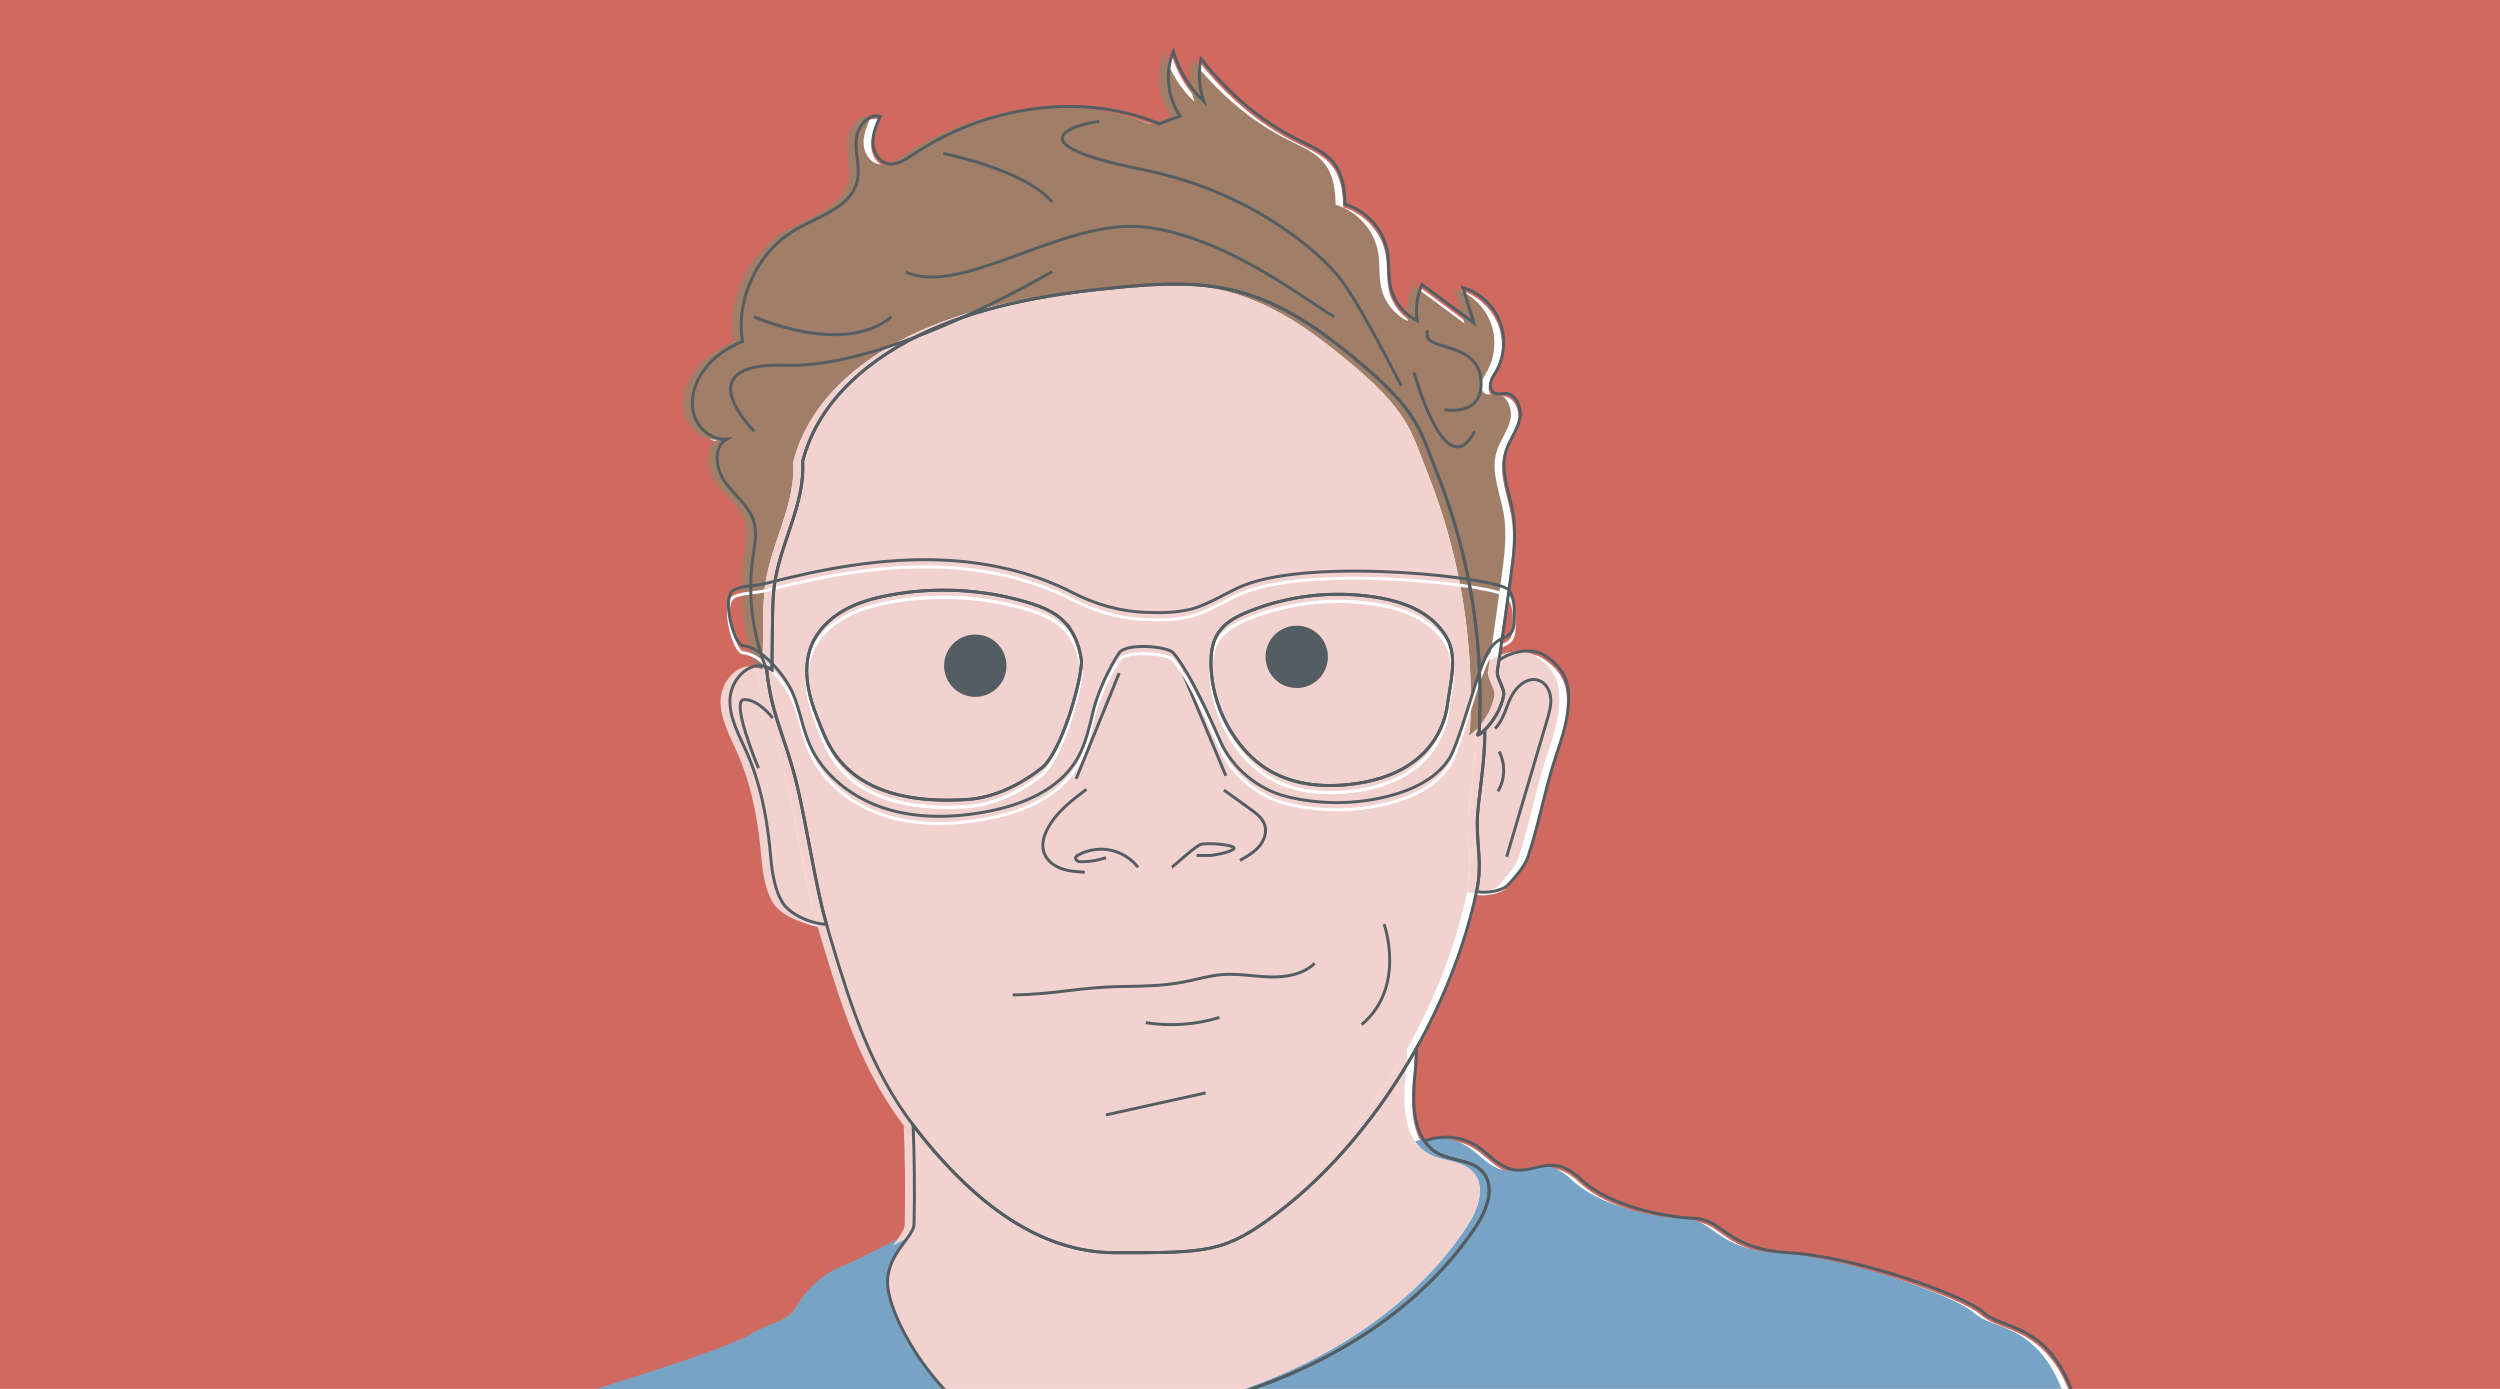<?xml version="1.0" encoding="UTF-8"?>
<svg id="Layer_1" data-name="Layer 1" xmlns="http://www.w3.org/2000/svg" xmlns:xlink="http://www.w3.org/1999/xlink" viewBox="0 0 841.89 467.72">
  <defs>
    <style>
      .cls-1, .cls-2, .cls-3 {
        fill: none;
      }

      .cls-4 {
        fill: #77a3c4;
      }

      .cls-2 {
        stroke: #545d62;
      }

      .cls-2, .cls-3 {
        stroke-miterlimit: 10;
      }

      .cls-3 {
        stroke: #fff;
      }

      .cls-5 {
        fill: #d06a60;
      }

      .cls-6 {
        fill: #fff;
      }

      .cls-7 {
        fill: #545d62;
      }

      .cls-8 {
        fill: #f1d2cf;
      }

      .cls-9 {
        fill: #a07e67;
      }

      .cls-10 {
        clip-path: url(#clippath);
      }
    </style>
    <clipPath id="clippath">
      <rect class="cls-1" width="841.89" height="467.72"/>
    </clipPath>
  </defs>
  <g class="cls-10">
    <rect class="cls-5" width="841.89" height="467.72"/>
    <g>
      <g>
        <path class="cls-6" d="M257.17,225.53c-.06-.02-.12-.05-.19-.06-6.04-1.61-11.61,5.01-11.76,11.26s3.14,11.97,5.66,17.69c4.42,10.03,6.64,20.92,7.74,31.83.64,6.38.99,13.06,4.22,18.6,2.47,4.24,10.22,7.45,14.9,7.42-4.04-13.99-6.8-34.64-10.44-48.94s-8.17-22.25-9.71-36.74c-.14-.35-.29-.7-.42-1.05Z"/>
        <path class="cls-6" d="M257.49,225.64c-.11-.04-.21-.08-.32-.11.14.35.28.7.42,1.05-.03-.31-.07-.63-.1-.94Z"/>
        <path class="cls-6" d="M505.78,235.1c-.85,5.06-4.07,9.45-6.37,11.75.27,10.66-2.45,24.04-2.51,31.01-.08,8.88,1.72,14.18-.24,23.41,3.42.71,8.8-.19,10.84-2.48,2.29-2.57,5.38-5.94,6.47-9.21,3.82-11.43,5.71-22.85,9.53-34.28,2.09-6.26,4.21-12.65,4.18-19.25-.03-6.6-2.59-10.65-8.09-14.29-4.09-2.71-10.84-1.55-15.38,1.58-.19,1.25-.38,2.48-.56,3.67-.37,2.39,2.52,5.84,2.15,8.1Z"/>
        <path class="cls-6" d="M511.15,142.34c.91-3.82-1.14-8.92-5.07-8.85-1.03.02-2.1.4-3.08.06-1.35-.47-1.9-2.19-1.63-3.59.28-1.41,1.15-2.61,1.86-3.85,2.9-5.05,3.37-11.43,1.23-16.84-2.14-5.41-6.85-9.75-12.42-11.44,1.24,3.99,2.47,7.99,3.71,11.98-5.83-4.33-11.66-8.66-17.49-12.99-1.64,3.82-2.21,8.09-1.62,12.2-4.39-2.12-7.74-6.29-8.88-11.03-.95-3.96-.42-8.13-1.1-12.13-1.27-7.45-7.06-13.94-14.32-16.03-.05-7.84-2-12.45-5.08-15.37-3.08-2.91-7.11-4.56-10.9-6.46-12.75-6.36-23.7-16.01-32.53-27.19-1,4.77-.64,9.81,1.02,14.39-4.85-4.55-8.45-10.41-10.31-16.8-2.89,7.01-2.01,15.46,2.27,21.72-2.32.86-4.65,1.72-6.97,2.58-26.61-10.97-58.87-5.84-82.96,10.4-2.66,1.79-5.72,3.8-8.81,2.96-2.94-.8-4.67-4.06-4.7-7.11-.04-3.05,1.23-5.95,2.47-8.73-4.33-1.22-7.95,3.92-8.14,8.41s1.42,9.05.38,13.43c-2.07,8.74-12.64,11.66-20.43,16.11-12.93,7.38-20.51,23.14-18.21,37.84-5.81,2.43-10,5.56-13.01,9.71s-4.71,9.52-3.44,14.49c1.27,4.97,6.03,9.15,11.14,8.71-4.78,2.75-3.68,10.18-.41,14.63,3.27,4.45,8.11,8.01,9.6,13.33,1.06,3.79.2,7.81-.36,11.71-1.76,12.4-.28,25.24,4.22,36.93.11.03.21.07.32.11.68.23,1.3.54,1.87.92.07-5.4.13-10.8.2-16.2.05-4.36.11-8.74.76-13.06,2.09-13.89,10.27-26.84,9.38-40.87,5.35-20.88,23.32-35.56,43.21-44.35,19.89-8.79,41.7-12.23,63.35-14.29,13.22-1.26,26.74-2.01,39.6,1.28,13.68,3.5,25.83,11.41,36.81,20.27,8.03,6.48,16.63,13.64,22.32,22.25,3.71,5.61,5.56,11.77,8.07,18.01,3.66,9.14,6.68,18.53,9,28.1,4.73,19.5,6.58,39.7,5.47,59.73-.76,1.05-.65,1.33-.05,1.01.43-.23,1.13-.79,1.94-1.6,2.3-2.31,5.52-6.69,6.37-11.75.38-2.26-2.52-5.71-2.15-8.1.19-1.2.38-2.42.56-3.67,1.4-9.21,2.84-19.65,4.04-28.5.93-6.9,1.86-13.92.72-20.79-1.17-7-4.47-14.09-2.47-20.9,1.1-3.77,3.75-6.97,4.66-10.79Z"/>
        <path class="cls-6" d="M499.41,246.85c-.81.81-1.51,1.37-1.94,1.6-.59.32-.71.04.05-1.01,1.11-20.03-.74-40.23-5.47-59.73-2.32-9.57-5.33-18.96-9-28.1-2.5-6.24-4.36-12.39-8.07-18.01-5.69-8.61-14.29-15.77-22.32-22.25-10.99-8.87-23.14-16.77-36.81-20.27-12.86-3.3-26.39-2.54-39.6-1.28-21.64,2.06-43.46,5.5-63.35,14.29-19.89,8.79-37.86,23.47-43.21,44.35.89,14.02-7.29,26.97-9.38,40.87-.65,4.32-.7,8.7-.76,13.06-.07,5.4-.13,10.8-.2,16.2-.57-.38-1.19-.69-1.87-.92.03.31.07.63.1.94,1.65,15.54,5.71,21.42,9.71,36.74,3.46,13.25,6.69,35.97,10.44,48.94.51,1.75,1.01,3.51,1.53,5.25,6.78,22.7,13.46,43.64,27.62,62.36,1.38,1.82,2.78,3.62,4.24,5.4,16.54,20.06,37.76,37.59,63.76,37.62,31.48.04,36.93.03,54.64-13.33,18.11-13.66,34.46-33.36,46.82-55.43,9.41-16.79,16.5-34.94,20.31-52.87,1.96-9.23.16-14.52.24-23.41.06-6.97,2.78-20.35,2.51-31.01Z"/>
        <path class="cls-6" d="M483.73,389.5c4.8,2.58,11.28,2.09,14.92,6.13,4.53,5.02,1.42,13-2.34,18.62-18.59,27.78-48.73,46.19-80.66,56.29h281.9c-8.63-24.28-23.74-21.58-30.22-27.52-6.48-5.94-43.71-18.89-65.29-20.11-21.58-1.23-22.12-11.18-31.84-11.56-9.71-.38-28.6-3.94-38.31-13.11-9.71-9.17-15.11-2.16-22.5-3.24-7.39-1.08-9.88-9.17-19.88-10.79-3.82-.62-7.43.03-10.44,1.05,1.18,1.72,2.69,3.18,4.66,4.24Z"/>
        <path class="cls-6" d="M304.93,418.01c-7.68,4.01-16.51,8.52-19.1,9.4-4.86,1.65-11.33,6.99-14.73,12.92-3.4,5.94-7.39,4.86-16.57,10.25-9.17,5.4-57.74,19.97-57.74,19.97h122.18c-10.29-10.49-17.98-24.07-20.21-33.71-2.04-8.85,3.02-14.49,6.17-18.82Z"/>
        <path class="cls-6" d="M498.66,395.63c-3.65-4.04-10.13-3.55-14.92-6.13-1.97-1.06-3.48-2.52-4.66-4.24-4.02-5.85-3.96-14.84-3.16-22.42.29-2.79.49-5.77.44-8.71-12.36,22.07-28.71,41.76-46.82,55.43-17.71,13.36-23.16,13.37-54.64,13.33-25.99-.03-47.22-17.57-63.76-37.62-1.46-1.77-2.87-3.58-4.24-5.4.45,11.11.56,22.24.32,33.36-.03,1.46-1,3.02-2.28,4.79-3.15,4.33-8.21,9.97-6.17,18.82,2.23,9.65,9.92,23.23,20.21,33.71h96.68c31.93-10.1,62.07-28.51,80.66-56.29,3.76-5.62,6.87-13.6,2.34-18.62Z"/>
      </g>
      <g>
        <path class="cls-8" d="M254.61,224.66c-.06-.02-.12-.05-.19-.06-6.04-1.61-11.61,5.01-11.76,11.26s3.14,11.97,5.66,17.69c4.42,10.03,6.64,20.92,7.74,31.83.64,6.38.99,13.06,4.22,18.6,2.47,4.24,10.22,7.45,14.9,7.42-4.04-13.99-6.8-34.64-10.44-48.94s-8.17-22.25-9.71-36.74c-.14-.35-.29-.7-.42-1.05Z"/>
        <path class="cls-1" d="M254.93,224.77c-.11-.04-.21-.08-.32-.11.14.35.28.7.42,1.05-.03-.31-.07-.63-.1-.94Z"/>
        <path class="cls-8" d="M503.22,234.23c-.85,5.06-4.07,9.45-6.37,11.75.27,10.66-2.45,24.04-2.51,31.01-.08,8.88,1.72,14.18-.24,23.41,3.42.71,8.8-.19,10.84-2.48,2.29-2.57,5.38-5.94,6.47-9.21,3.82-11.43,5.71-22.85,9.53-34.28,2.09-6.26,4.21-12.65,4.18-19.25-.03-6.6-2.59-10.65-8.09-14.29-4.09-2.71-10.84-1.55-15.38,1.58-.19,1.25-.38,2.48-.56,3.67-.37,2.39,2.52,5.84,2.15,8.1Z"/>
        <path class="cls-9" d="M508.59,141.48c.91-3.82-1.14-8.92-5.07-8.85-1.03.02-2.1.4-3.08.06-1.35-.47-1.9-2.19-1.63-3.59.28-1.41,1.15-2.61,1.86-3.85,2.9-5.05,3.37-11.43,1.23-16.84-2.14-5.41-6.85-9.75-12.42-11.44,1.24,3.99,2.47,7.99,3.71,11.98-5.83-4.33-11.66-8.66-17.49-12.99-1.64,3.82-2.21,8.09-1.62,12.2-4.39-2.12-7.74-6.29-8.88-11.03-.95-3.96-.42-8.13-1.1-12.13-1.27-7.45-7.06-13.94-14.32-16.03-.05-7.84-2-12.45-5.08-15.37-3.08-2.91-7.11-4.56-10.9-6.46-12.75-6.36-23.7-16.01-32.53-27.19-1,4.77-.64,9.81,1.02,14.39-4.85-4.55-8.45-10.41-10.31-16.8-2.89,7.01-2.01,15.46,2.27,21.72-2.32.86-4.65,1.72-6.97,2.58-26.61-10.97-58.87-5.84-82.96,10.4-2.66,1.79-5.72,3.8-8.81,2.96-2.94-.8-4.67-4.06-4.7-7.11-.04-3.05,1.23-5.95,2.47-8.73-4.33-1.22-7.95,3.92-8.14,8.41s1.42,9.05.38,13.43c-2.07,8.74-12.64,11.66-20.43,16.11-12.93,7.38-20.51,23.14-18.21,37.84-5.81,2.43-10,5.56-13.01,9.71s-4.71,9.52-3.44,14.49c1.27,4.97,6.03,9.15,11.14,8.71-4.78,2.75-3.68,10.18-.41,14.63,3.27,4.45,8.11,8.01,9.6,13.33,1.06,3.79.2,7.81-.36,11.71-1.76,12.4-.28,25.24,4.22,36.93.11.03.21.07.32.11.68.23,1.3.54,1.87.92.07-5.4.13-10.8.2-16.2.05-4.36.11-8.74.76-13.06,2.09-13.89,10.27-26.84,9.38-40.87,5.35-20.88,23.32-35.56,43.21-44.35,19.89-8.79,41.7-12.23,63.35-14.29,13.22-1.26,26.74-2.01,39.6,1.28,13.68,3.5,25.83,11.41,36.81,20.27,8.03,6.48,16.63,13.64,22.32,22.25,3.71,5.61,5.56,11.77,8.07,18.01,3.66,9.14,6.68,18.53,9,28.1,4.73,19.5,6.58,39.7,5.47,59.73-.76,1.05-.65,1.33-.05,1.01.43-.23,1.13-.79,1.94-1.6,2.3-2.31,5.52-6.69,6.37-11.75.38-2.26-2.52-5.71-2.15-8.1.19-1.2.38-2.42.56-3.67,1.4-9.21,2.84-19.65,4.04-28.5.93-6.9,1.86-13.92.72-20.79-1.17-7-4.47-14.09-2.47-20.9,1.1-3.77,3.75-6.97,4.66-10.79Z"/>
        <path class="cls-8" d="M496.85,245.98c-.81.81-1.51,1.37-1.94,1.6-.59.32-.71.04.05-1.01,1.11-20.03-.74-40.23-5.47-59.73-2.32-9.57-5.33-18.96-9-28.1-2.5-6.24-4.36-12.39-8.07-18.01-5.69-8.61-14.29-15.77-22.32-22.25-10.99-8.87-23.14-16.77-36.81-20.27-12.86-3.3-26.39-2.54-39.6-1.28-21.64,2.06-43.46,5.5-63.35,14.29-19.89,8.79-37.86,23.47-43.21,44.35.89,14.02-7.29,26.97-9.38,40.87-.65,4.32-.7,8.7-.76,13.06-.07,5.4-.13,10.8-.2,16.2-.57-.38-1.19-.69-1.87-.92.03.31.07.63.1.94,1.65,15.54,5.71,21.42,9.71,36.74,3.46,13.25,6.69,35.97,10.44,48.94.51,1.75,1.01,3.51,1.53,5.25,6.78,22.7,13.46,43.64,27.62,62.36,1.38,1.82,2.78,3.62,4.24,5.4,16.54,20.06,37.76,37.59,63.76,37.62,31.48.04,36.93.03,54.64-13.33,18.11-13.66,34.46-33.36,46.82-55.43,9.41-16.79,16.5-34.94,20.31-52.87,1.96-9.23.16-14.52.24-23.41.06-6.97,2.78-20.35,2.51-31.01Z"/>
        <path class="cls-4" d="M481.18,388.63c4.8,2.58,11.28,2.09,14.92,6.13,4.53,5.02,1.42,13-2.34,18.62-18.59,27.78-48.73,46.19-80.66,56.29h281.9c-8.63-24.28-23.74-21.58-30.22-27.52-6.48-5.94-43.71-18.89-65.29-20.11-21.58-1.23-22.12-11.18-31.84-11.56-9.71-.38-28.6-3.94-38.31-13.11-9.71-9.17-15.11-2.16-22.5-3.24-7.39-1.08-9.88-9.17-19.88-10.79-3.82-.62-7.43.03-10.44,1.05,1.18,1.72,2.69,3.18,4.66,4.24Z"/>
        <path class="cls-4" d="M302.37,417.14c-7.68,4.01-16.51,8.52-19.1,9.4-4.86,1.65-11.33,6.99-14.73,12.92-3.4,5.94-7.39,4.86-16.57,10.25-9.17,5.4-57.74,19.97-57.74,19.97h122.18c-10.29-10.49-17.98-24.07-20.21-33.71-2.04-8.85,3.02-14.49,6.17-18.82Z"/>
        <path class="cls-8" d="M496.1,394.76c-3.65-4.04-10.13-3.55-14.92-6.13-1.97-1.06-3.48-2.52-4.66-4.24-4.02-5.85-3.96-14.84-3.16-22.42.29-2.79.49-5.77.44-8.71-12.36,22.07-28.71,41.76-46.82,55.43-17.71,13.36-23.16,13.37-54.64,13.33-25.99-.03-47.22-17.57-63.76-37.62-1.46-1.77-2.87-3.58-4.24-5.4.45,11.11.56,22.24.32,33.36-.03,1.46-1,3.02-2.28,4.79-3.15,4.33-8.21,9.97-6.17,18.82,2.23,9.65,9.92,23.23,20.21,33.71h96.68c31.93-10.1,62.07-28.51,80.66-56.29,3.76-5.62,6.87-13.6,2.34-18.62Z"/>
      </g>
      <path class="cls-2" d="M383.23,292.06c-2.3-2.95-5.67-5.04-9.33-5.78-3.66-.75-7.58-.14-10.84,1.67-.33.18-.68.41-.8.77-.16.47.16.99.6,1.23s.95.25,1.45.25c2.76-.02,5.52-.49,8.14-1.37"/>
      <path class="cls-2" d="M365.33,293.73c-2.73-.16-5.5-.33-8.06-1.29s-4.91-2.85-5.74-5.45c-.82-2.57-.05-5.4,1.19-7.8,2.89-5.6,8.1-9.59,13.14-13.39"/>
      <path class="cls-2" d="M362.4,262.28c4.83-11.87,9.66-23.74,14.49-35.61"/>
      <path class="cls-2" d="M417.55,289.75c2.31-1.3,4.67-2.64,6.41-4.64s2.76-4.84,1.92-7.36c-.76-2.29-2.83-3.85-4.79-5.26-2.99-2.15-5.97-4.29-8.96-6.44"/>
      <path class="cls-2" d="M412.82,261.26c-4.92-11.77-9.84-23.53-14.77-35.3"/>
      <path class="cls-2" d="M442.72,324.41c-3.84,3.73-9.6,4.72-14.96,4.58-5.36-.13-10.69-1.2-16.04-.8-4.47.33-8.79,1.68-13.19,2.52-6.75,1.29-13.67,1.4-20.54,1.5-14.75.22-22.19,2.63-36.95,2.84"/>
      <path class="cls-2" d="M410.66,342.64c-7.99,2.45-16.55,3.05-24.8,1.75"/>
      <g>
        <path class="cls-3" d="M508.15,201.14c-2.86-4.15-64.52-11.13-89-1.73-5.23,2.01-12.84,7-18.31,8.19-5.46,1.19-9.1,1.2-14.5,1.05-8.75-.24-17.28-2.62-25.06-6.63-13.7-7.07-29.3-10.47-44.78-11.04-19.7-.72-39.31,2.92-58.4,7.85-3.69.95-8.83.85-11.09,2.3-4.2,2.71.29,18.53,3.18,18.7,6.15.36,14.25,10.16,16.7,15.81s3.32,11.88,5.79,17.53c4.55,10.39,14.35,17.92,25.14,21.42,10.79,3.49,22.5,3.29,33.67,1.3,12.26-2.18,25.12-7.26,31.33-18.06,2.94-5.12,4.09-11.03,5.53-16.76,1.45-5.72,5.21-13.9,8.53-18.78,2.34-3.45,16.31-2.3,18.26,0,6.1,7.2,13.77,25.12,15.81,29.71,4.08,9.17,12.72,16.17,22.08,18.6,11.25,2.81,23.2,2.79,34.44-.05,7.99-2.01,16.02-5.77,20.56-12.65,2.79-4.23,8.41-24.35,10.2-29.09,1.8-4.74,3-9.22,7.59-11.37.91-.43,1.88-.77,2.6-1.46,1.33-1.26,1.46-3.3,1.51-5.13.09-3.35.11-6.96-1.8-9.71ZM359.54,244.92c-2.47,7.05-5.67,13.74-8.9,16.26-7.19,5.59-15.9,9.89-24.99,10.48-38.69,2.5-46.11-16.94-48.96-23.88-1.85-4.48-3.62-9.04-4.48-13.81s-.75-9.82,1.09-14.31c2.06-5.02,6.17-9.01,10.89-11.69,4.72-2.68,10.03-4.14,15.36-5.14,15.34-2.87,31.35-2.05,46.31,2.39,4.47,1.32,8.98,3.05,12.31,6.32,3.46,3.4,5.29,8.19,5.98,12.99.38,2.64-1.57,11.78-4.59,20.4ZM487.5,239.25c-.36,2.66-2.58,23.83-32.71,27.28-25.33,2.9-35.16-10.33-39.15-16.12-4.75-6.9-7.5-15.16-7.83-23.53-.15-3.95.28-8.11,2.47-11.41,2.34-3.53,6.33-5.57,10.25-7.15,13.37-5.37,28.2-7.07,42.45-4.85,4.86.76,9.7,1.98,14.06,4.25,4.36,2.27,8.24,5.67,10.49,10.05,3.2,6.21.91,14.57-.03,21.49Z"/>
        <path class="cls-3" d="M477.05,207.72c-4.36-2.27-9.2-3.49-14.06-4.25-14.24-2.21-29.07-.52-42.45,4.85-3.93,1.58-7.92,3.62-10.25,7.15-2.19,3.3-2.62,7.46-2.47,11.41.33,8.37,3.07,16.64,7.83,23.53,3.99,5.79,13.82,19.02,39.15,16.12,30.13-3.45,32.35-24.62,32.71-27.28.94-6.92,3.23-15.28.03-21.49-2.25-4.37-6.13-7.77-10.49-10.05Z"/>
        <path class="cls-3" d="M358.16,211.52c-3.32-3.27-7.84-4.99-12.31-6.32-14.96-4.44-30.97-5.26-46.31-2.39-5.33,1-10.65,2.46-15.36,5.14-4.72,2.68-8.83,6.67-10.89,11.69-1.84,4.49-1.95,9.54-1.09,14.31s2.63,9.32,4.48,13.81c2.86,6.94,10.27,26.38,48.96,23.88,9.09-.59,17.8-4.89,24.99-10.48,3.24-2.51,6.43-9.21,8.9-16.26,3.02-8.62,4.97-17.76,4.59-20.4-.68-4.8-2.52-9.59-5.98-12.99Z"/>
      </g>
      <path class="cls-2" d="M405.99,368.04c-11.2,2.47-22.4,4.95-33.59,7.42"/>
      <path class="cls-2" d="M503.48,245.34c2.83-2.85,3.63-7.07,5.4-10.67,1.77-3.6,5.72-6.96,9.46-5.5,2.32.91,3.67,3.46,3.87,5.94s-.51,4.94-1.21,7.33c-4.54,15.35-9.08,30.71-13.62,46.06"/>
      <path class="cls-2" d="M504.83,253.07c2.19,4.14,2.03,9.43-.4,13.43"/>
      <g>
        <path class="cls-2" d="M257.76,224.49c-.06-.02-.12-.05-.19-.06-6.04-1.61-11.61,5.01-11.76,11.26s3.14,11.97,5.66,17.69c4.42,10.03,6.64,20.92,7.74,31.83.64,6.38.99,13.06,4.22,18.6,2.47,4.24,10.22,7.45,14.9,7.42-4.04-13.99-6.8-34.64-10.44-48.94-3.64-14.3-8.17-22.25-9.71-36.74-.14-.35-.29-.7-.42-1.05Z"/>
        <path class="cls-2" d="M258.08,224.6c-.11-.04-.21-.08-.32-.11.14.35.28.7.42,1.05-.03-.31-.07-.63-.1-.94Z"/>
        <path class="cls-2" d="M506.37,234.06c-.85,5.06-4.07,9.45-6.37,11.75.27,10.66-2.45,24.04-2.51,31.01-.08,8.88,1.72,14.18-.24,23.41,3.42.71,8.8-.19,10.84-2.48,2.29-2.57,5.38-5.94,6.47-9.21,3.82-11.43,5.71-22.85,9.53-34.28,2.09-6.26,4.21-12.65,4.18-19.25-.03-6.6-2.59-10.65-8.09-14.29-4.09-2.71-10.84-1.55-15.38,1.58-.19,1.25-.38,2.48-.56,3.67-.37,2.39,2.52,5.84,2.15,8.1Z"/>
        <path class="cls-2" d="M511.74,141.31c.91-3.82-1.14-8.92-5.07-8.85-1.03.02-2.1.4-3.08.06-1.35-.47-1.9-2.19-1.63-3.59.28-1.41,1.15-2.61,1.86-3.85,2.9-5.05,3.37-11.43,1.23-16.84-2.14-5.41-6.85-9.75-12.42-11.44,1.24,3.99,2.47,7.99,3.71,11.98-5.83-4.33-11.66-8.66-17.49-12.99-1.64,3.82-2.21,8.09-1.62,12.2-4.39-2.12-7.74-6.29-8.88-11.03-.95-3.96-.42-8.13-1.1-12.13-1.27-7.45-7.06-13.94-14.32-16.03-.05-7.84-2-12.45-5.08-15.37-3.08-2.91-7.11-4.56-10.9-6.46-12.75-6.36-23.7-16.01-32.53-27.19-1,4.77-.64,9.81,1.02,14.39-4.85-4.55-8.45-10.41-10.31-16.8-2.89,7.01-2.01,15.46,2.27,21.72-2.32.86-4.65,1.72-6.97,2.58-26.61-10.97-58.87-5.84-82.96,10.4-2.66,1.79-5.72,3.8-8.81,2.96-2.94-.8-4.67-4.06-4.7-7.11-.04-3.05,1.23-5.95,2.47-8.73-4.33-1.22-7.95,3.92-8.14,8.41s1.42,9.05.38,13.43c-2.07,8.74-12.64,11.66-20.43,16.11-12.93,7.38-20.51,23.14-18.21,37.84-5.81,2.43-10,5.56-13.01,9.71s-4.71,9.52-3.44,14.49c1.27,4.97,6.03,9.15,11.14,8.71-4.78,2.75-3.68,10.18-.41,14.63,3.27,4.45,8.11,8.01,9.6,13.33,1.06,3.79.2,7.81-.36,11.71-1.76,12.4-.28,25.24,4.22,36.93.11.03.21.07.32.11.68.23,1.3.54,1.87.92.07-5.4.13-10.8.2-16.2.05-4.36.11-8.74.76-13.06,2.09-13.89,10.27-26.84,9.38-40.87,5.35-20.88,23.32-35.56,43.21-44.35,19.89-8.79,41.7-12.23,63.35-14.29,13.22-1.26,26.74-2.01,39.6,1.28,13.68,3.5,25.83,11.41,36.81,20.27,8.03,6.48,16.63,13.64,22.32,22.25,3.71,5.61,5.56,11.77,8.07,18.01,3.66,9.14,6.68,18.53,9,28.1,4.73,19.5,6.58,39.7,5.47,59.73-.76,1.05-.65,1.33-.05,1.01.43-.23,1.13-.79,1.94-1.6,2.3-2.31,5.52-6.69,6.37-11.75.38-2.26-2.52-5.71-2.15-8.1.19-1.2.38-2.42.56-3.67,1.4-9.21,2.84-19.65,4.04-28.5.93-6.9,1.86-13.92.72-20.79-1.17-7-4.47-14.09-2.47-20.9,1.1-3.77,3.75-6.97,4.66-10.79Z"/>
        <path class="cls-2" d="M499.99,245.81c-.81.81-1.51,1.37-1.94,1.6-.59.32-.71.04.05-1.01,1.11-20.03-.74-40.23-5.47-59.73-2.32-9.57-5.33-18.96-9-28.1-2.5-6.24-4.36-12.39-8.07-18.01-5.69-8.61-14.29-15.77-22.32-22.25-10.99-8.87-23.14-16.77-36.81-20.27-12.86-3.3-26.39-2.54-39.6-1.28-21.64,2.06-43.46,5.5-63.35,14.29-19.89,8.79-37.86,23.47-43.21,44.35.89,14.02-7.29,26.97-9.38,40.87-.65,4.32-.7,8.7-.76,13.06-.07,5.4-.13,10.8-.2,16.2-.57-.38-1.19-.69-1.87-.92.03.31.07.63.1.94,1.65,15.54,5.71,21.42,9.71,36.74,3.46,13.25,6.69,35.97,10.44,48.94.51,1.75,1.01,3.51,1.53,5.25,6.78,22.7,13.46,43.64,27.62,62.36,1.38,1.82,2.78,3.62,4.24,5.4,16.54,20.06,37.76,37.59,63.76,37.62,31.48.04,36.93.03,54.64-13.33,18.11-13.66,34.46-33.36,46.82-55.43,9.41-16.79,16.5-34.94,20.31-52.87,1.96-9.23.16-14.52.24-23.41.06-6.97,2.78-20.35,2.51-31.01Z"/>
        <path class="cls-2" d="M484.32,388.46c4.8,2.58,11.28,2.09,14.92,6.13,4.53,5.02,1.42,13-2.34,18.62-18.59,27.78-48.73,46.19-80.66,56.29h281.9c-8.63-24.28-23.74-21.58-30.22-27.52-6.48-5.94-43.71-18.89-65.29-20.11-21.58-1.23-22.12-11.18-31.84-11.56-9.71-.38-28.6-3.94-38.31-13.11-9.71-9.17-15.11-2.16-22.5-3.24-7.39-1.08-9.88-9.17-19.88-10.79-3.82-.62-7.43.03-10.44,1.05,1.18,1.72,2.69,3.18,4.66,4.24Z"/>
        <path class="cls-4" d="M305.52,416.97c-7.68,4.01-16.51,8.52-19.1,9.4-4.86,1.65-11.33,6.99-14.73,12.92-3.4,5.94-7.39,4.86-16.57,10.25-9.17,5.4-57.74,19.97-57.74,19.97h122.18c-10.29-10.49-17.98-24.07-20.21-33.71-2.04-8.85,3.02-14.49,6.17-18.82Z"/>
        <path class="cls-2" d="M499.25,394.59c-3.65-4.04-10.13-3.55-14.92-6.13-1.97-1.06-3.48-2.52-4.66-4.24-4.02-5.85-3.96-14.84-3.16-22.42.29-2.79.49-5.77.44-8.71-12.36,22.07-28.71,41.76-46.82,55.43-17.71,13.36-23.16,13.37-54.64,13.33-25.99-.03-47.22-17.57-63.76-37.62-1.46-1.77-2.87-3.58-4.24-5.4.45,11.11.56,22.24.32,33.36-.03,1.46-1,3.02-2.28,4.79-3.15,4.33-8.21,9.97-6.17,18.82,2.23,9.65,9.92,23.23,20.21,33.71h96.68c31.93-10.1,62.07-28.51,80.66-56.29,3.76-5.62,6.87-13.6,2.34-18.62Z"/>
      </g>
      <circle class="cls-7" cx="328.43" cy="224.18" r="10.5"/>
      <circle class="cls-7" cx="436.68" cy="221.2" r="10.5"/>
      <path class="cls-2" d="M394.61,292.06c.27-.08,7.63-6.83,9.61-7.64s13.05.12,11.16,1.54-7.59,2.12-7.59,2.12h-4.82"/>
      <path class="cls-2" d="M466.1,311.22s7.56,21.09-7.55,33.84"/>
      <g>
        <path class="cls-2" d="M508.15,198.73c-2.86-4.15-64.52-11.13-89-1.73-5.23,2.01-12.84,7-18.31,8.19-5.46,1.19-9.1,1.2-14.5,1.05-8.75-.24-17.28-2.62-25.06-6.63-13.7-7.07-29.3-10.47-44.78-11.04-19.7-.72-39.31,2.92-58.4,7.85-3.69.95-8.83.85-11.09,2.3-4.2,2.71.29,18.53,3.18,18.7,6.15.36,14.25,10.16,16.7,15.81s3.32,11.88,5.79,17.53c4.55,10.39,14.35,17.92,25.14,21.42,10.79,3.49,22.5,3.29,33.67,1.3,12.26-2.18,25.12-7.26,31.33-18.06,2.94-5.12,4.09-11.03,5.53-16.76,1.45-5.72,5.21-13.9,8.53-18.78,2.34-3.45,16.31-2.3,18.26,0,6.1,7.2,13.77,25.12,15.81,29.71,4.08,9.17,12.72,16.17,22.08,18.6,11.25,2.81,23.2,2.79,34.44-.05,7.99-2.01,16.02-5.77,20.56-12.65,2.79-4.23,8.41-24.35,10.2-29.09,1.8-4.74,3-9.22,7.59-11.37.91-.43,1.88-.77,2.6-1.46,1.33-1.26,1.46-3.3,1.51-5.13.09-3.35.11-6.96-1.8-9.71ZM359.54,242.51c-2.47,7.05-5.67,13.74-8.9,16.26-7.19,5.59-15.9,9.89-24.99,10.48-38.69,2.5-46.11-16.94-48.96-23.88-1.85-4.48-3.62-9.04-4.48-13.81s-.75-9.82,1.09-14.31c2.06-5.02,6.17-9.01,10.89-11.69,4.72-2.68,10.03-4.14,15.36-5.14,15.34-2.87,31.35-2.05,46.31,2.39,4.47,1.32,8.98,3.05,12.31,6.32,3.46,3.4,5.29,8.19,5.98,12.99.38,2.64-1.57,11.78-4.59,20.4ZM487.5,236.85c-.36,2.66-2.58,23.83-32.71,27.28-25.33,2.9-35.16-10.33-39.15-16.12-4.75-6.9-7.5-15.16-7.83-23.53-.15-3.95.28-8.11,2.47-11.41,2.34-3.53,6.33-5.57,10.25-7.15,13.37-5.37,28.2-7.07,42.45-4.85,4.86.76,9.7,1.98,14.06,4.25,4.36,2.27,8.24,5.67,10.49,10.05,3.2,6.21.91,14.57-.03,21.49Z"/>
        <path class="cls-2" d="M477.05,205.31c-4.36-2.27-9.2-3.49-14.06-4.25-14.24-2.21-29.07-.52-42.45,4.85-3.93,1.58-7.92,3.62-10.25,7.15-2.19,3.3-2.62,7.46-2.47,11.41.33,8.37,3.07,16.64,7.83,23.53,3.99,5.79,13.82,19.02,39.15,16.12,30.13-3.45,32.35-24.62,32.71-27.28.94-6.92,3.23-15.28.03-21.49-2.25-4.37-6.13-7.77-10.49-10.05Z"/>
        <path class="cls-2" d="M358.16,209.12c-3.32-3.27-7.84-4.99-12.31-6.32-14.96-4.44-30.97-5.26-46.31-2.39-5.33,1-10.65,2.46-15.36,5.14-4.72,2.68-8.83,6.67-10.89,11.69-1.84,4.49-1.95,9.54-1.09,14.31s2.63,9.32,4.48,13.81c2.86,6.94,10.27,26.38,48.96,23.88,9.09-.59,17.8-4.89,24.99-10.48,3.24-2.51,6.43-9.21,8.9-16.26,3.02-8.62,4.97-17.76,4.59-20.4-.68-4.8-2.52-9.59-5.98-12.99Z"/>
      </g>
      <path class="cls-2" d="M260.22,241.81s-4.78-6.34-9.6-6.23,4.8,23.1,4.8,23.1"/>
      <g>
        <path class="cls-2" d="M449.28,106.7c-10.79-6.48-36.69-26.98-63.67-30.22-26.98-3.24-61.87,23.74-80.58,15.11"/>
        <path class="cls-2" d="M354.31,91.46s-55.21,32.74-89.58,31.55-10.79,22.21-10.79,22.21"/>
        <path class="cls-2" d="M496.61,145.22c-9.87,19.09-20.43-19.81-20.43-19.81"/>
        <path class="cls-2" d="M253.94,106.7s30.12,13.51,46.24,0"/>
        <path class="cls-2" d="M317.61,51.66s27.5,5.46,36.69,16.35"/>
        <path class="cls-2" d="M486.4,137.95s13.61,2.75,12.26-10.47c-1.35-13.22-20.77-8.9-17.81-16.19"/>
        <path class="cls-2" d="M471.94,129.91c-1.08-1.62-15.92-31.84-22.66-38.45,0,0-21.58-25.77-64.75-34.4-43.17-8.63-23.3-15.11-14.35-16.19"/>
      </g>
    </g>
  </g>
</svg>